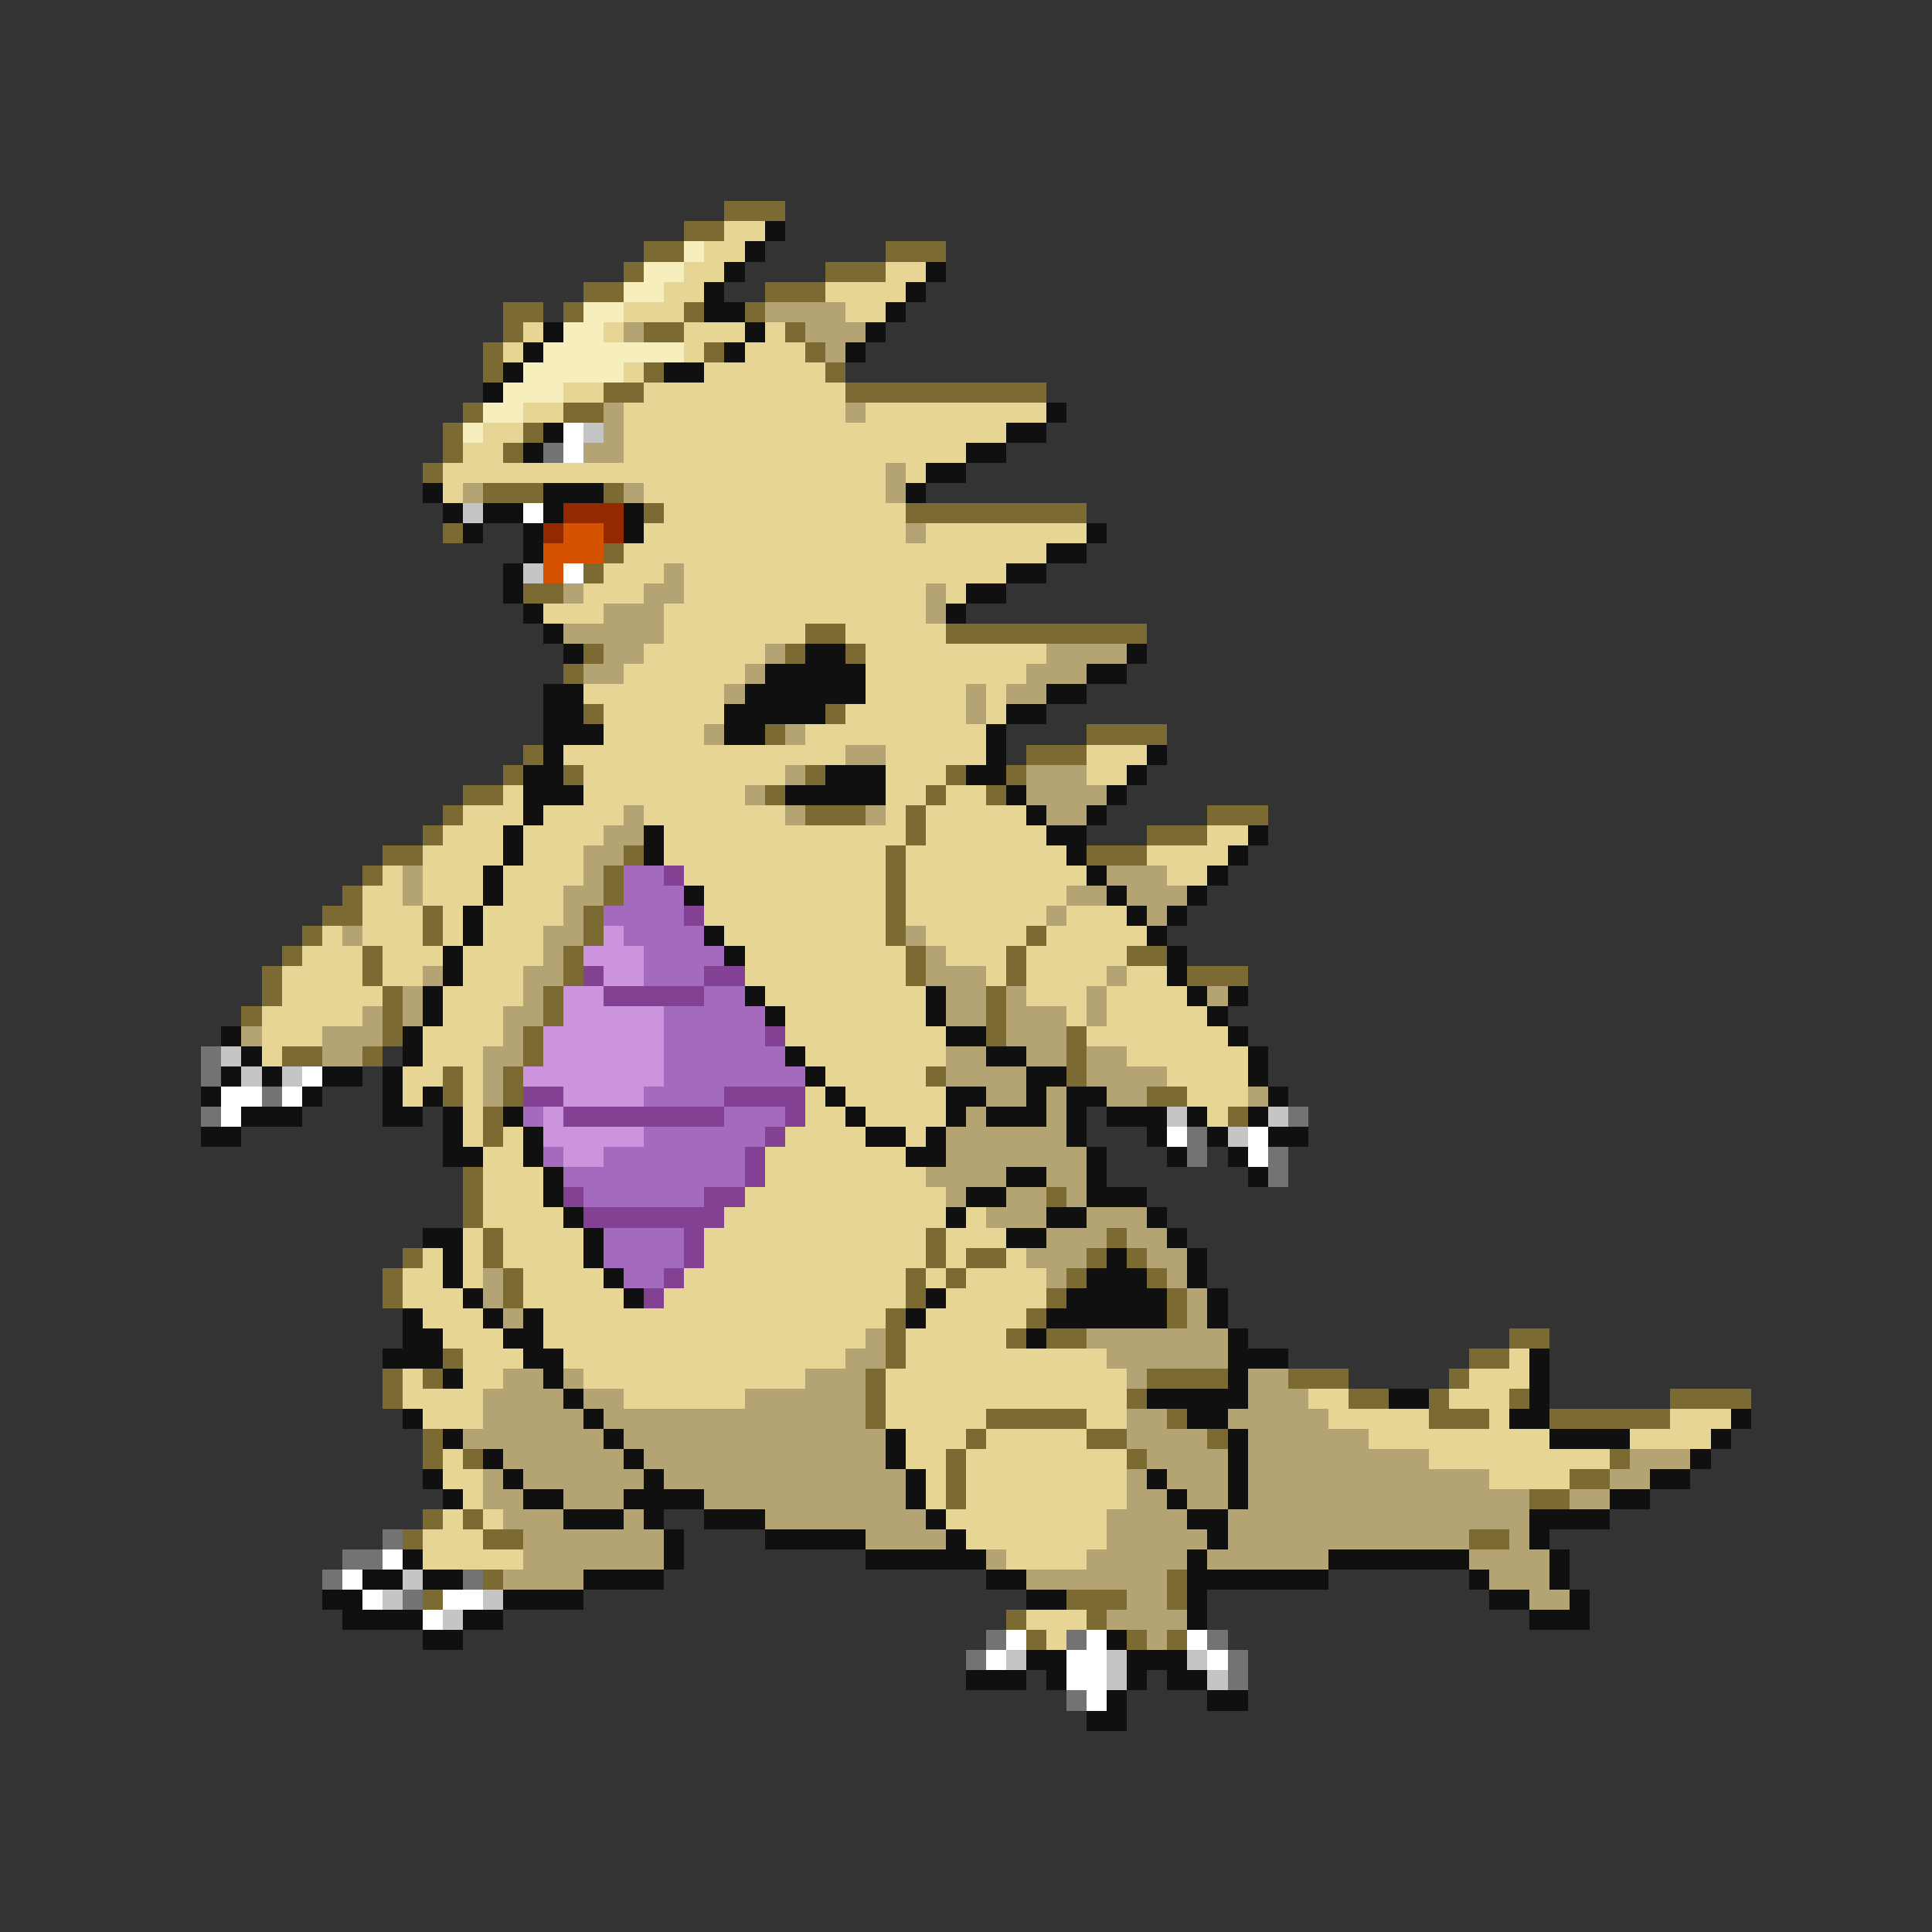 <svg xmlns="http://www.w3.org/2000/svg" viewBox="0 -0.5 96 96" shape-rendering="crispEdges">
<rect x="0" y="-0.5" width="96" height="96" fill="#333333" stroke="none"/>
<path stroke="#7b6a31" d="M36 10h3M34 11h2M32 12h2M44 12h3M31 13h1M41 13h3M29 14h2M38 14h3M25 15h2M28 15h1M34 15h1M37 15h1M25 16h1M32 16h2M39 16h1M24 17h1M35 17h1M40 17h1M24 18h1M32 18h1M41 18h1M30 19h2M42 19h10M23 20h1M28 20h2M22 21h1M26 21h1M22 22h1M25 22h1M21 23h1M24 24h3M30 24h1M32 25h1M45 25h9M22 26h1M30 27h1M29 28h1M26 29h2M40 31h2M47 31h10M29 32h1M39 32h1M42 32h1M28 33h1M29 35h1M41 35h1M38 36h1M54 36h4M26 37h1M51 37h3M25 38h1M28 38h1M40 38h1M47 38h1M50 38h1M23 39h2M38 39h1M46 39h1M49 39h1M22 40h1M40 40h3M45 40h1M60 40h3M21 41h1M45 41h1M57 41h3M19 42h2M31 42h1M44 42h1M54 42h3M18 43h1M30 43h1M44 43h1M17 44h1M30 44h1M44 44h1M16 45h2M21 45h1M29 45h1M44 45h1M15 46h1M21 46h1M29 46h1M44 46h1M51 46h1M14 47h1M18 47h1M28 47h1M45 47h1M50 47h1M56 47h2M13 48h1M18 48h1M28 48h1M45 48h1M50 48h1M59 48h3M13 49h1M19 49h1M27 49h1M49 49h1M12 50h1M19 50h1M27 50h1M49 50h1M19 51h1M26 51h1M49 51h1M53 51h1M14 52h2M18 52h1M26 52h1M53 52h1M22 53h1M25 53h1M46 53h1M53 53h1M22 54h1M25 54h1M57 54h2M24 55h1M61 55h1M24 56h1M23 58h1M23 59h1M52 59h1M23 60h1M24 61h1M46 61h1M55 61h1M20 62h1M24 62h1M46 62h1M48 62h2M54 62h1M56 62h1M19 63h1M25 63h1M45 63h1M47 63h1M53 63h1M57 63h1M19 64h1M25 64h1M45 64h1M52 64h1M58 64h1M44 65h1M51 65h1M58 65h1M44 66h1M50 66h1M52 66h2M75 66h2M22 67h1M44 67h1M73 67h2M19 68h1M21 68h1M43 68h1M57 68h4M64 68h3M72 68h1M19 69h1M43 69h1M56 69h1M67 69h2M71 69h1M75 69h1M83 69h4M43 70h1M49 70h5M58 70h1M71 70h3M77 70h6M21 71h1M48 71h1M54 71h2M60 71h1M21 72h1M23 72h1M47 72h1M56 72h1M80 72h1M47 73h1M78 73h2M47 74h1M76 74h2M21 75h1M23 75h1M20 76h1M24 76h2M73 76h2M24 78h1M58 78h1M21 79h1M53 79h3M58 79h1M50 80h1M54 80h1M51 81h1M56 81h1M58 81h1" />
<path stroke="#e6d594" d="M36 11h2M35 12h2M34 13h2M44 13h2M33 14h2M41 14h4M31 15h3M42 15h2M26 16h1M30 16h1M34 16h3M38 16h1M25 17h1M34 17h1M37 17h3M31 18h1M35 18h6M28 19h2M32 19h10M26 20h2M31 20h11M43 20h9M24 21h2M31 21h19M23 22h2M31 22h17M22 23h22M45 23h1M22 24h1M32 24h12M33 25h12M32 26h13M46 26h8M31 27h21M30 28h3M34 28h16M29 29h3M34 29h12M47 29h1M27 30h3M33 30h13M33 31h7M42 31h5M32 32h6M43 32h9M31 33h6M43 33h8M29 34h7M43 34h5M49 34h1M30 35h6M42 35h6M49 35h1M30 36h5M40 36h9M28 37h14M44 37h5M54 37h3M29 38h10M44 38h3M54 38h2M25 39h1M29 39h8M44 39h2M47 39h2M23 40h3M27 40h4M32 40h7M44 40h1M46 40h5M22 41h3M26 41h4M33 41h12M46 41h6M60 41h2M21 42h4M26 42h3M33 42h11M45 42h8M57 42h4M19 43h1M21 43h3M25 43h4M34 43h10M45 43h9M58 43h2M18 44h2M21 44h3M25 44h3M35 44h9M45 44h8M18 45h3M22 45h1M24 45h4M35 45h9M45 45h7M53 45h3M16 46h1M18 46h3M22 46h1M24 46h3M36 46h8M46 46h5M52 46h5M15 47h3M19 47h3M23 47h4M37 47h8M47 47h3M51 47h5M14 48h4M19 48h2M23 48h3M37 48h8M49 48h1M51 48h4M56 48h2M14 49h5M22 49h4M38 49h8M51 49h3M55 49h4M13 50h5M22 50h3M39 50h7M53 50h1M55 50h5M13 51h3M21 51h4M39 51h8M54 51h7M13 52h1M21 52h3M40 52h7M56 52h6M20 53h2M23 53h1M41 53h5M58 53h4M20 54h1M23 54h1M40 54h1M42 54h5M59 54h3M23 55h1M40 55h2M43 55h4M60 55h1M23 56h1M25 56h1M39 56h4M45 56h1M24 57h2M38 57h7M24 58h3M38 58h8M24 59h3M37 59h10M24 60h4M36 60h11M48 60h1M23 61h1M25 61h4M35 61h11M47 61h3M21 62h1M23 62h1M25 62h4M35 62h11M47 62h1M50 62h1M20 63h2M23 63h1M26 63h4M34 63h11M46 63h1M48 63h4M20 64h3M26 64h5M33 64h12M47 64h5M21 65h3M27 65h17M46 65h5M22 66h3M27 66h16M45 66h5M23 67h3M28 67h14M45 67h10M75 67h1M20 68h1M23 68h2M29 68h11M44 68h12M73 68h3M20 69h4M31 69h6M44 69h12M65 69h2M72 69h3M21 70h3M44 70h5M54 70h2M66 70h5M74 70h1M83 70h3M45 71h3M49 71h5M68 71h9M81 71h4M22 72h1M45 72h2M48 72h8M71 72h9M22 73h2M46 73h1M48 73h8M74 73h4M23 74h1M46 74h1M48 74h8M22 75h1M24 75h1M47 75h8M21 76h3M48 76h7M21 77h5M50 77h4M51 80h3M52 81h1" />
<path stroke="#101010" d="M38 11h1M37 12h1M36 13h1M46 13h1M35 14h1M45 14h1M35 15h2M44 15h1M27 16h1M37 16h1M43 16h1M26 17h1M36 17h1M42 17h1M25 18h1M33 18h2M24 19h1M52 20h1M27 21h1M50 21h2M26 22h1M48 22h2M46 23h2M21 24h1M27 24h3M45 24h1M22 25h1M24 25h2M27 25h1M31 25h1M23 26h1M26 26h1M31 26h1M54 26h1M26 27h1M52 27h2M25 28h1M50 28h2M25 29h1M48 29h2M26 30h1M47 30h1M27 31h1M28 32h1M40 32h2M56 32h1M38 33h5M54 33h2M27 34h2M37 34h6M52 34h2M27 35h2M36 35h5M50 35h2M27 36h3M36 36h2M49 36h1M27 37h1M49 37h1M57 37h1M26 38h2M41 38h3M48 38h2M56 38h1M26 39h3M39 39h5M50 39h1M55 39h1M26 40h1M51 40h1M54 40h1M25 41h1M32 41h1M52 41h2M62 41h1M25 42h1M32 42h1M53 42h1M61 42h1M24 43h1M54 43h1M60 43h1M24 44h1M34 44h1M55 44h1M59 44h1M23 45h1M56 45h1M58 45h1M23 46h1M35 46h1M57 46h1M22 47h1M36 47h1M58 47h1M22 48h1M58 48h1M21 49h1M37 49h1M46 49h1M59 49h1M61 49h1M21 50h1M38 50h1M46 50h1M60 50h1M11 51h1M20 51h1M47 51h2M61 51h1M12 52h1M20 52h1M39 52h1M49 52h2M62 52h1M11 53h1M13 53h1M16 53h2M19 53h1M40 53h1M51 53h2M62 53h1M10 54h1M15 54h1M19 54h1M21 54h1M41 54h1M47 54h2M51 54h1M53 54h2M63 54h1M12 55h3M19 55h2M22 55h1M25 55h1M42 55h1M47 55h1M49 55h3M53 55h1M55 55h3M59 55h1M62 55h1M10 56h2M22 56h1M26 56h1M43 56h2M46 56h1M53 56h1M57 56h1M60 56h1M63 56h2M22 57h2M26 57h1M45 57h2M54 57h1M58 57h1M61 57h1M27 58h1M50 58h2M54 58h1M62 58h1M27 59h1M48 59h2M54 59h3M28 60h1M47 60h1M52 60h2M57 60h1M21 61h2M29 61h1M50 61h2M58 61h1M22 62h1M29 62h1M55 62h1M59 62h1M22 63h1M30 63h1M54 63h3M59 63h1M23 64h1M31 64h1M46 64h1M53 64h5M60 64h1M20 65h1M24 65h1M26 65h1M45 65h1M52 65h6M60 65h1M20 66h2M25 66h2M51 66h1M61 66h1M19 67h3M26 67h2M61 67h3M76 67h1M22 68h1M27 68h1M61 68h1M76 68h1M28 69h1M57 69h5M69 69h2M76 69h1M20 70h1M29 70h1M59 70h2M75 70h2M86 70h1M22 71h1M30 71h1M44 71h1M61 71h1M77 71h4M85 71h1M24 72h1M31 72h1M44 72h1M61 72h1M84 72h1M21 73h1M25 73h1M32 73h1M45 73h1M57 73h1M61 73h1M82 73h2M22 74h1M26 74h2M31 74h4M45 74h1M58 74h1M61 74h1M80 74h2M28 75h3M32 75h1M35 75h3M46 75h1M59 75h2M76 75h4M33 76h1M38 76h5M47 76h1M60 76h1M76 76h1M20 77h1M33 77h1M43 77h6M59 77h1M66 77h7M77 77h1M18 78h2M21 78h2M29 78h4M49 78h2M59 78h7M73 78h1M77 78h1M16 79h2M25 79h4M51 79h2M59 79h1M74 79h2M78 79h1M17 80h4M23 80h2M59 80h1M76 80h3M21 81h2M55 81h1M51 82h2M56 82h3M48 83h3M52 83h1M56 83h1M58 83h2M55 84h1M60 84h2M54 85h2" />
<path stroke="#f6eebd" d="M34 12h1M32 13h2M31 14h2M29 15h2M28 16h2M27 17h7M26 18h5M25 19h3M24 20h2M23 21h1" />
<path stroke="#b4a473" d="M38 15h4M31 16h1M40 16h3M41 17h1M30 20h1M42 20h1M30 21h1M29 22h2M44 23h1M23 24h1M31 24h1M44 24h1M45 26h1M33 28h1M28 29h1M32 29h2M46 29h1M30 30h3M46 30h1M28 31h5M30 32h2M38 32h1M52 32h4M29 33h2M37 33h1M51 33h3M36 34h1M48 34h1M50 34h2M48 35h1M35 36h1M39 36h1M42 37h2M39 38h1M51 38h3M37 39h1M51 39h4M31 40h1M39 40h1M43 40h1M52 40h2M30 41h2M29 42h2M20 43h1M29 43h1M55 43h3M20 44h1M28 44h2M53 44h2M56 44h3M28 45h1M52 45h1M57 45h1M17 46h1M27 46h2M45 46h1M27 47h1M46 47h1M21 48h1M26 48h2M46 48h3M55 48h1M20 49h1M26 49h1M47 49h2M50 49h1M54 49h1M60 49h1M18 50h1M20 50h1M25 50h2M47 50h2M50 50h3M54 50h1M12 51h1M16 51h3M25 51h1M50 51h3M16 52h2M24 52h2M47 52h2M51 52h2M54 52h2M24 53h1M47 53h4M54 53h4M24 54h1M49 54h2M52 54h1M55 54h2M62 54h1M48 55h1M52 55h1M47 56h6M47 57h7M46 58h4M52 58h2M47 59h1M50 59h2M53 59h1M49 60h3M54 60h3M52 61h3M56 61h2M51 62h3M57 62h2M24 63h1M52 63h1M58 63h1M24 64h1M59 64h1M25 65h1M59 65h1M43 66h1M54 66h7M42 67h2M55 67h6M25 68h2M28 68h1M40 68h3M56 68h1M62 68h2M24 69h4M29 69h2M37 69h6M62 69h3M24 70h5M30 70h13M56 70h2M61 70h5M23 71h7M31 71h13M56 71h4M62 71h6M25 72h6M32 72h12M57 72h4M62 72h9M81 72h3M24 73h1M26 73h6M33 73h12M56 73h1M58 73h3M62 73h12M80 73h2M24 74h2M28 74h3M35 74h10M56 74h2M59 74h2M62 74h14M78 74h2M25 75h3M31 75h1M38 75h8M55 75h4M61 75h15M26 76h7M43 76h4M55 76h5M61 76h12M75 76h1M26 77h7M49 77h1M54 77h5M60 77h6M73 77h4M25 78h4M51 78h7M74 78h3M56 79h2M76 79h2M55 80h4M57 81h1" />
<path stroke="#ffffff" d="M28 21h1M28 22h1M26 25h1M28 28h1M15 53h1M11 54h2M14 54h1M11 55h1M58 56h1M62 56h1M62 57h1M19 77h1M17 78h1M18 79h1M22 79h2M21 80h1M50 81h1M54 81h1M59 81h1M49 82h1M53 82h2M60 82h1M53 83h2M54 84h1" />
<path stroke="#c5c5c5" d="M29 21h1M23 25h1M26 28h1M11 52h1M12 53h1M14 53h1M58 55h1M63 55h1M61 56h1M20 78h1M19 79h1M24 79h1M22 80h1M50 82h1M55 82h1M59 82h1M55 83h1M60 83h1" />
<path stroke="#737373" d="M27 22h1M10 52h1M10 53h1M13 54h1M10 55h1M64 55h1M59 56h1M59 57h1M63 57h1M63 58h1M19 76h1M17 77h2M16 78h1M23 78h1M20 79h1M49 81h1M53 81h1M60 81h1M48 82h1M61 82h1M61 83h1M53 84h1" />
<path stroke="#942900" d="M28 25h3M27 26h1M30 26h1" />
<path stroke="#d55200" d="M28 26h2M27 27h3M27 28h1" />
<path stroke="#a46abd" d="M31 43h2M31 44h3M30 45h4M31 46h4M32 47h4M32 48h3M35 49h2M33 50h5M33 51h5M33 52h6M33 53h7M32 54h4M26 55h1M36 55h3M32 56h6M27 57h1M30 57h7M28 58h9M29 59h6M30 61h4M30 62h4M31 63h2" />
<path stroke="#834194" d="M33 43h1M34 45h1M29 48h1M35 48h2M30 49h5M38 51h1M26 54h2M36 54h4M28 55h8M39 55h1M38 56h1M37 57h1M37 58h1M28 59h1M35 59h2M29 60h7M34 61h1M34 62h1M33 63h1M32 64h1" />
<path stroke="#cd94de" d="M30 46h1M29 47h3M30 48h2M28 49h2M28 50h5M27 51h6M27 52h6M26 53h7M28 54h4M27 55h1M27 56h5M28 57h2" />
</svg>